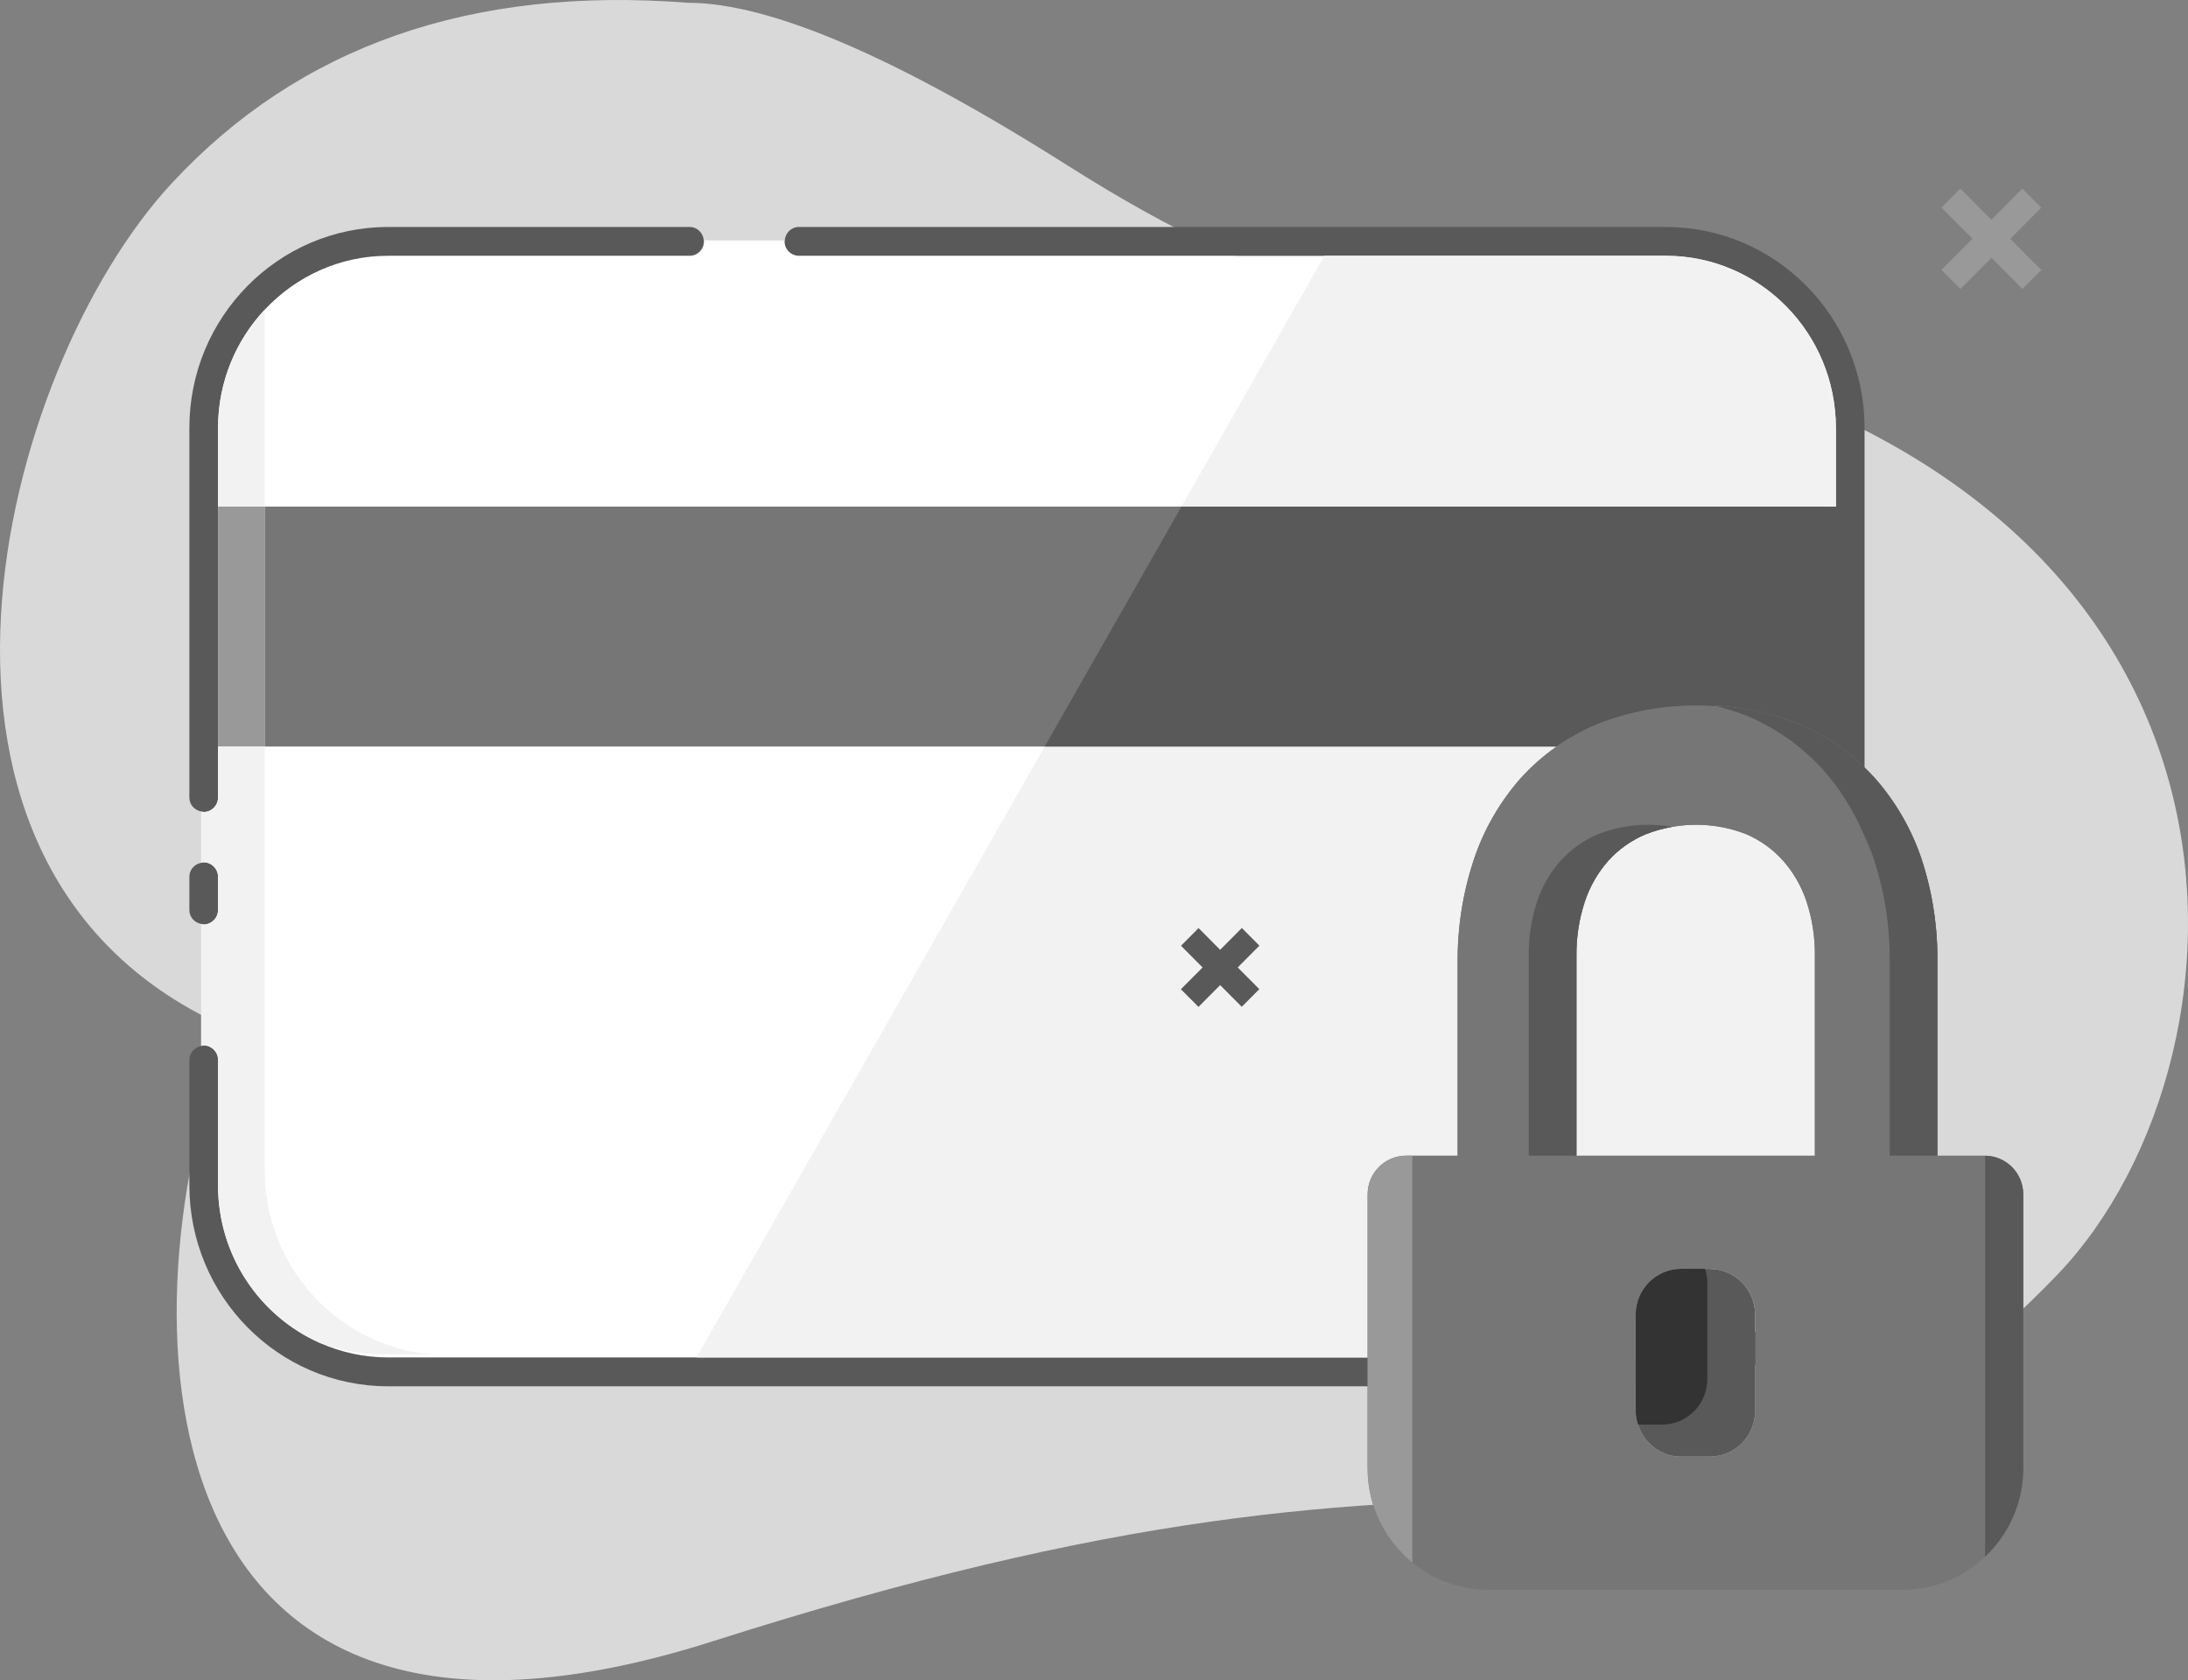 <svg width="138" height="106" viewBox="0 0 138 106" fill="none" xmlns="http://www.w3.org/2000/svg">
<rect x="0" y="0" width="138" height="106" fill="#808080" stroke="none"/>
<path fill-rule="evenodd" clip-rule="evenodd" d="M101.001 94.523C101.001 94.523 104.012 94.523 101.001 94.523C84.418 94.523 70.269 95.474 44.96 103.539C8.172 115.261 7.731 82.247 14.511 64.897C-8.241 55.012 -0.059 23.306 10.832 11.563C18.861 2.905 29.715 -0.89 43.392 0.176C48.552 0.176 56.531 3.597 67.331 10.437C80.962 19.072 86.807 19.02 98.883 21.148C145.059 29.282 143.031 66.575 129.754 80.423C121.074 89.477 111.038 94.523 101.001 94.523Z" fill="#D9D9D9"/>
<path fill-rule="evenodd" clip-rule="evenodd" d="M13.752 66.864V74.055V74.789C13.755 79.226 16.391 83.032 20.159 84.714C21.477 85.303 22.933 85.637 24.468 85.638H105.086C110.998 85.626 115.787 80.775 115.793 74.79V26.982C115.787 20.991 110.992 16.14 105.076 16.134H50.39C49.891 16.134 49.486 15.727 49.486 15.225C49.486 15.206 49.497 15.189 49.498 15.17H44.385C44.386 15.189 44.396 15.206 44.396 15.225C44.396 15.727 43.993 16.134 43.494 16.134H37.775H24.469C21.406 16.137 18.65 17.446 16.697 19.533C14.878 21.476 13.755 24.093 13.752 26.981V31.959V47.096V50.317C13.752 50.681 13.534 50.992 13.226 51.136V54.488C13.534 54.633 13.752 54.943 13.752 55.308V55.568V56.175V57.411C13.752 57.776 13.534 58.086 13.226 58.23V66.044C13.534 66.189 13.752 66.499 13.752 66.864Z" fill="white"/>
<path fill-rule="evenodd" clip-rule="evenodd" d="M13.752 57.411V56.176V55.568V55.308C13.752 54.944 13.534 54.633 13.226 54.489C13.11 54.435 12.984 54.4 12.849 54.4C12.789 54.4 12.738 54.423 12.683 54.433C12.267 54.514 11.944 54.866 11.944 55.308V55.568V56.176V57.411C11.944 57.853 12.267 58.205 12.683 58.286C12.738 58.296 12.789 58.319 12.849 58.319C12.984 58.319 13.11 58.285 13.226 58.23C13.534 58.086 13.752 57.776 13.752 57.411ZM105.078 14.318H50.39C49.91 14.318 49.528 14.696 49.498 15.171C49.497 15.19 49.486 15.206 49.486 15.226C49.486 15.728 49.892 16.134 50.39 16.134H105.077C110.992 16.14 115.787 20.992 115.793 26.983V74.791C115.787 80.776 110.997 85.626 105.087 85.638H24.469C22.933 85.636 21.478 85.303 20.159 84.714C16.392 83.033 13.756 79.227 13.752 74.79V74.056V66.864C13.752 66.499 13.534 66.189 13.225 66.045C13.11 65.992 12.984 65.956 12.849 65.956C12.79 65.956 12.738 65.978 12.682 65.99C12.266 66.07 11.944 66.421 11.944 66.864V74.791C11.953 81.781 17.553 87.448 24.468 87.455H105.089C111.999 87.441 117.593 81.777 117.6 74.792V26.982C117.593 19.991 111.992 14.325 105.078 14.318ZM13.752 50.317V47.096V31.959V26.981C13.755 24.093 14.878 21.477 16.698 19.533C18.651 17.447 21.407 16.137 24.47 16.134H37.776H43.494C43.993 16.134 44.397 15.728 44.397 15.226C44.397 15.206 44.386 15.189 44.386 15.17C44.355 14.697 43.973 14.318 43.494 14.318H24.469C17.553 14.325 11.952 19.991 11.944 26.98V50.317C11.944 50.759 12.267 51.111 12.683 51.191C12.738 51.202 12.789 51.225 12.849 51.225C12.984 51.225 13.11 51.191 13.226 51.136C13.534 50.992 13.752 50.682 13.752 50.317Z" fill="#595959"/>
<path fill-rule="evenodd" clip-rule="evenodd" d="M13.752 47.095H16.698V31.959H13.752V47.095Z" fill="#999999"/>
<path fill-rule="evenodd" clip-rule="evenodd" d="M105.076 16.134H83.531L74.515 31.959H115.793V26.983C115.787 20.992 110.992 16.14 105.076 16.134ZM43.931 85.638H105.087C110.997 85.626 115.787 80.775 115.793 74.79V47.096H65.891L43.931 85.638ZM13.752 50.316C13.752 50.818 13.347 51.225 12.848 51.225C12.789 51.225 12.738 51.201 12.683 51.191V54.434C12.738 54.422 12.789 54.399 12.848 54.399C13.347 54.399 13.752 54.806 13.752 55.307V55.568V56.175V57.41C13.752 57.912 13.347 58.319 12.848 58.319C12.789 58.319 12.738 58.296 12.683 58.285V65.99C12.738 65.978 12.789 65.956 12.848 65.956C13.347 65.956 13.752 66.362 13.752 66.864V74.055V74.79C13.755 79.226 16.391 83.032 20.159 84.714C21.39 85.174 22.716 85.44 24.105 85.441H27.255C21.349 84.951 16.703 79.959 16.697 73.859V47.095H13.752V50.316ZM16.697 19.533C14.878 21.477 13.754 24.093 13.751 26.981V31.959H16.697V19.533Z" fill="#F2F2F2"/>
<path fill-rule="evenodd" clip-rule="evenodd" d="M16.697 47.095H115.052V31.959H16.697V47.095Z" fill="#767676"/>
<path fill-rule="evenodd" clip-rule="evenodd" d="M65.892 47.095H117.175V31.959H74.516L65.892 47.095Z" fill="#595959"/>
<path fill-rule="evenodd" clip-rule="evenodd" d="M79.427 62.401L78.319 63.515L76.956 62.146L75.59 63.52L74.481 62.407L75.849 61.033L74.487 59.663L75.596 58.548L76.957 59.919L78.325 58.544L79.432 59.657L78.065 61.032L79.427 62.401Z" fill="#595959"/>
<path fill-rule="evenodd" clip-rule="evenodd" d="M128.749 17.033L127.559 18.23L125.602 16.262L123.65 18.226L122.454 17.023L124.406 15.06L122.449 13.093L123.64 11.896L125.597 13.863L127.55 11.9L128.745 13.102L126.793 15.066L128.749 17.033Z" fill="#999999"/>
<path fill-rule="evenodd" clip-rule="evenodd" d="M99.428 72.906V60.305C99.414 59.14 99.593 57.982 99.956 56.876C100.273 55.923 100.778 55.045 101.442 54.295C102.096 53.574 102.9 53.006 103.796 52.631C104.066 52.524 104.342 52.433 104.62 52.355C104.627 52.353 104.634 52.352 104.64 52.35C104.913 52.275 105.189 52.213 105.468 52.163C107.031 51.888 108.652 52.041 110.151 52.631C111.028 53.011 111.813 53.576 112.454 54.288C113.118 55.038 113.623 55.917 113.939 56.87C114.302 57.978 114.481 59.138 114.467 60.305V72.906H99.428ZM110.696 88.989C110.702 89.757 110.404 90.496 109.866 91.041C109.328 91.587 108.597 91.892 107.833 91.892H106.027C104.749 91.889 103.68 91.04 103.315 89.874C103.314 89.874 103.314 89.874 103.314 89.874C103.275 89.747 103.243 89.618 103.217 89.486C103.189 89.334 103.171 89.18 103.171 89.02V82.921C103.173 81.336 104.451 80.053 106.027 80.05H107.541H107.833C109.411 80.05 110.693 81.334 110.696 82.921V88.989ZM125.203 72.908C125.195 72.908 125.188 72.906 125.181 72.906H122.193V60.749C122.225 58.532 121.892 56.326 121.204 54.219C120.569 52.316 119.557 50.562 118.227 49.063C116.897 47.596 115.266 46.44 113.446 45.672C111.736 44.99 109.943 44.607 108.138 44.505C108.216 44.526 108.293 44.552 108.373 44.573C105.778 44.354 103.148 44.728 100.687 45.709C98.866 46.477 97.234 47.635 95.905 49.101C94.583 50.601 93.576 52.355 92.947 54.257C92.254 56.36 91.91 58.564 91.934 60.779V72.906H89.073H88.686C87.344 72.906 86.257 74 86.257 75.348V92.627C86.259 95.026 87.357 97.166 89.073 98.572C90.385 99.646 92.058 100.293 93.883 100.295H119.984C122.006 100.293 123.839 99.496 125.203 98.203C126.679 96.807 127.606 94.832 127.61 92.633V75.348C127.61 74.007 126.534 72.921 125.203 72.908Z" fill="#767676"/>
<path fill-rule="evenodd" clip-rule="evenodd" d="M88.686 72.906C87.344 72.906 86.257 74 86.257 75.348V92.627C86.259 95.026 87.357 97.166 89.073 98.572V72.906H88.686Z" fill="#999999"/>
<path fill-rule="evenodd" clip-rule="evenodd" d="M125.203 72.909V98.204C126.679 96.807 127.607 94.831 127.61 92.632V75.349C127.61 74.008 126.534 72.921 125.203 72.909ZM107.833 80.049H107.541H106.027C104.451 80.052 103.173 81.337 103.17 82.922V89.021C103.17 89.18 103.189 89.335 103.217 89.486C103.243 89.618 103.275 89.748 103.314 89.874C103.314 89.875 103.314 89.875 103.315 89.875C103.68 91.039 104.749 91.89 106.027 91.893H107.833C108.597 91.893 109.328 91.586 109.866 91.041C110.404 90.495 110.702 89.757 110.696 88.989V82.922C110.693 81.334 109.411 80.049 107.833 80.049Z" fill="#595959"/>
<path fill-rule="evenodd" clip-rule="evenodd" d="M106.856 89.023C107.393 88.477 107.692 87.739 107.685 86.97V80.903C107.685 80.604 107.627 80.32 107.542 80.049H106.028C104.452 80.053 103.174 81.336 103.171 82.922V89.021C103.171 89.18 103.19 89.335 103.218 89.486C103.243 89.618 103.276 89.747 103.315 89.874H103.316H104.823C105.586 89.874 106.318 89.569 106.856 89.023Z" fill="#333333"/>
<path fill-rule="evenodd" clip-rule="evenodd" d="M121.204 54.219C120.569 52.316 119.557 50.561 118.228 49.062C116.898 47.596 115.266 46.44 113.446 45.672C111.735 44.99 109.943 44.606 108.137 44.505C108.217 44.526 108.294 44.552 108.373 44.572C105.779 44.354 103.148 44.727 100.687 45.708C98.867 46.476 97.235 47.634 95.905 49.1C94.583 50.6 93.577 52.354 92.947 54.256C92.253 56.359 91.911 58.563 91.935 60.779V72.906H96.418H99.429V60.305C99.415 59.14 99.593 57.982 99.957 56.876C100.274 55.922 100.778 55.044 101.442 54.295C102.096 53.574 102.9 53.006 103.796 52.631C104.067 52.524 104.342 52.432 104.621 52.355C104.627 52.353 104.634 52.352 104.641 52.35C104.914 52.274 105.19 52.213 105.468 52.163C107.031 51.888 108.652 52.04 110.151 52.631C111.028 53.011 111.814 53.576 112.454 54.288C113.117 55.038 113.622 55.916 113.939 56.869C114.303 57.977 114.481 59.138 114.467 60.305V72.906H119.181H122.192V60.748C122.225 58.532 121.892 56.325 121.204 54.219Z" fill="#767676"/>
<path fill-rule="evenodd" clip-rule="evenodd" d="M114.986 48.561C116.035 49.743 116.877 51.089 117.502 52.537C117.762 53.084 118 53.642 118.193 54.219C118.88 56.326 119.214 58.532 119.182 60.749V72.906H122.192V60.749C122.225 58.532 121.891 56.326 121.204 54.219C120.569 52.316 119.557 50.562 118.227 49.063C116.897 47.596 115.265 46.44 113.446 45.672C111.736 44.99 109.943 44.607 108.138 44.505C108.216 44.526 108.293 44.552 108.373 44.573C108.99 44.739 109.604 44.93 110.204 45.17C112.025 45.937 113.657 47.095 114.986 48.561ZM99.957 56.876C100.273 55.923 100.778 55.045 101.441 54.295C102.096 53.574 102.9 53.006 103.795 52.631C104.066 52.524 104.341 52.433 104.619 52.355C104.626 52.353 104.633 52.352 104.64 52.35C104.912 52.275 105.189 52.213 105.467 52.164C103.904 51.888 102.283 52.041 100.785 52.631C99.889 53.006 99.085 53.574 98.43 54.295C97.767 55.045 97.262 55.923 96.946 56.876C96.582 57.982 96.404 59.14 96.418 60.305V72.906H99.429V60.305C99.415 59.14 99.593 57.982 99.957 56.876Z" fill="#595959"/>
</svg>
